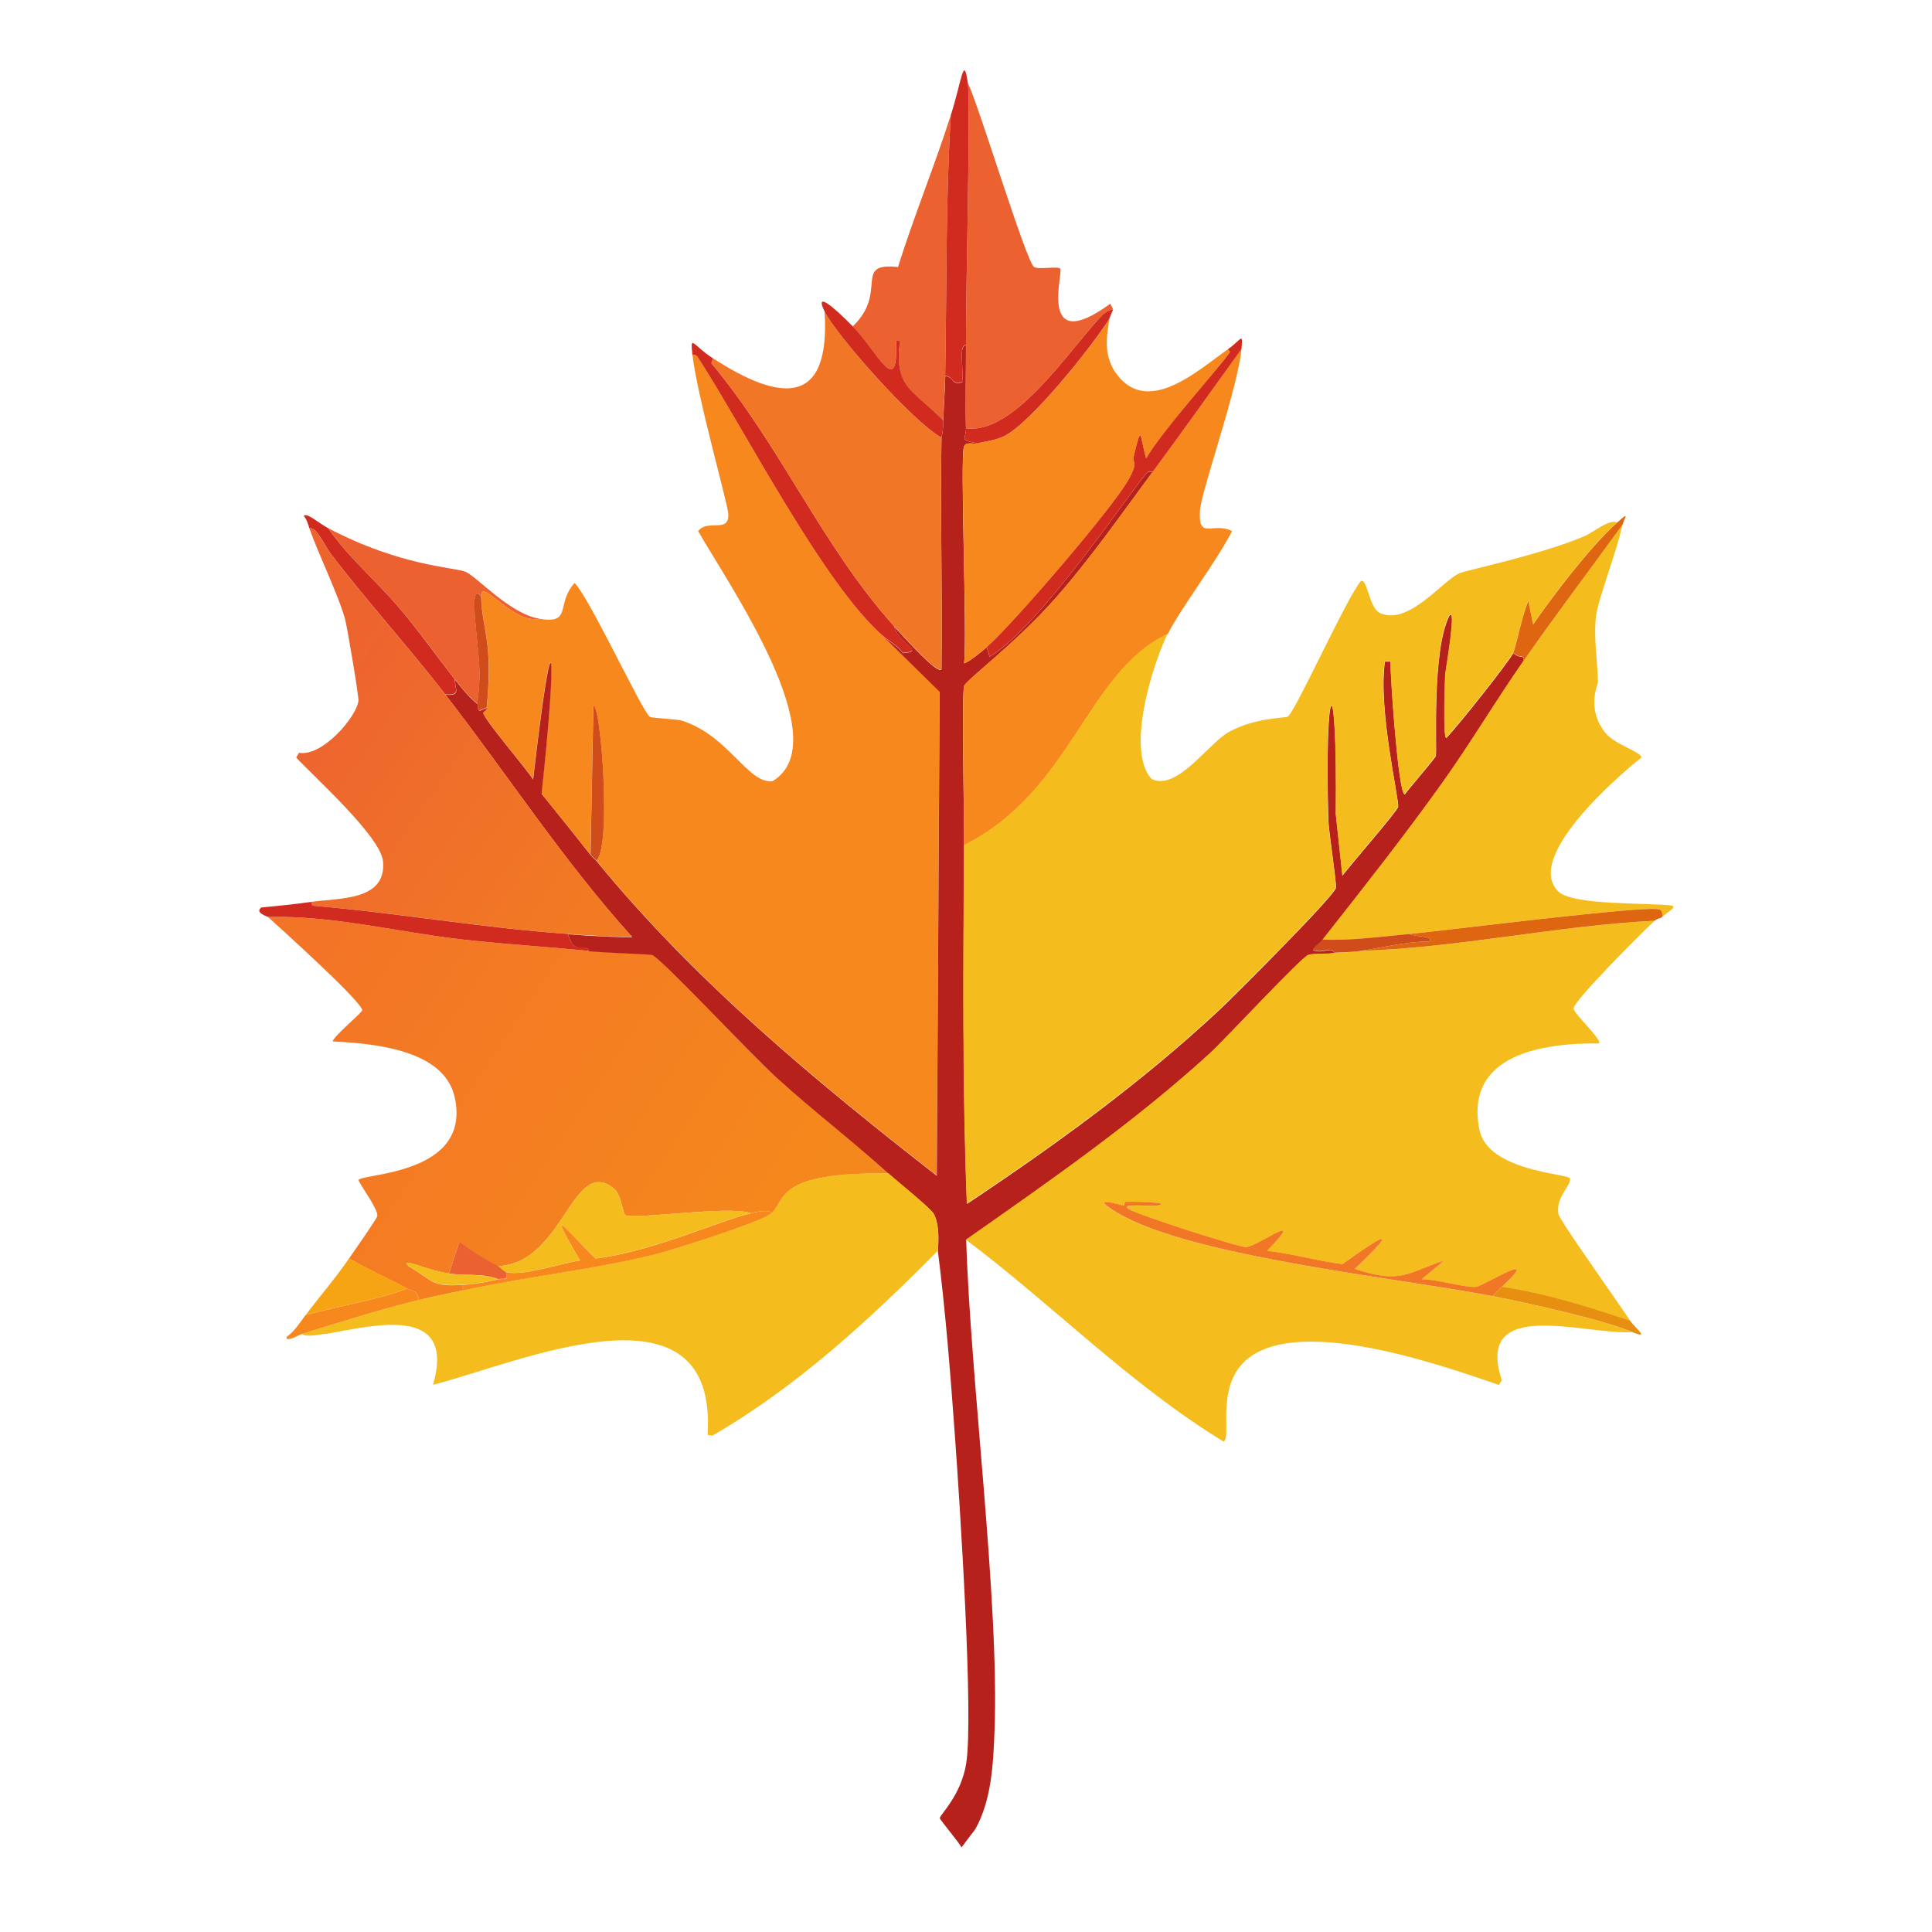 <?xml version="1.0" encoding="UTF-8"?><svg id="Layer_1" xmlns="http://www.w3.org/2000/svg" xmlns:xlink="http://www.w3.org/1999/xlink" viewBox="0 0 243.89 243.89"><defs><style>.cls-1{fill:#de6611;}.cls-1,.cls-2,.cls-3,.cls-4,.cls-5,.cls-6,.cls-7,.cls-8,.cls-9,.cls-10,.cls-11,.cls-12{stroke-width:0px;}.cls-2{fill:#d04c1a;}.cls-3{fill:url(#linear-gradient);}.cls-4{fill:#d02b1e;}.cls-5{fill:#eb6130;}.cls-6{fill:#f17625;}.cls-7{fill:#f7881d;}.cls-8{fill:url(#linear-gradient-2);}.cls-9{fill:#f6a413;}.cls-10{fill:#f5bc1d;}.cls-11{fill:#e78f10;}.cls-12{fill:#b6211c;}</style><linearGradient id="linear-gradient" x1="38.19" y1="123.01" x2="94.65" y2="160.68" gradientUnits="userSpaceOnUse"><stop offset="0" stop-color="#f37426"/><stop offset="1" stop-color="#f5881c"/></linearGradient><linearGradient id="linear-gradient-2" x1="38.87" y1="90.13" x2="73.68" y2="114.33" gradientUnits="userSpaceOnUse"><stop offset="0" stop-color="#ed642f"/><stop offset="1" stop-color="#f27a23"/></linearGradient></defs><path class="cls-7" d="M111.46,80.26l7.15,7.03q-.18,30.55-.36,61.09c-15.36-11.97-30.64-24.65-42.99-39.77,1.92-1.41.63-19.54-.36-19.53l-.36,18.82c-2.06-2.59-4.12-5.17-6.19-7.74,2.03-18.85,1.51-24.34-1.07-1.79-.87-1.42-6.28-7.68-6.31-8.46,0-.09.45-.29.48-.6.83-8.47-.59-9.72-.71-14.05-.07-2.49,3.89,3.51,7.38,2.86,4.16.67,2.01-1.84,4.41-4.53,1.9,1.86,8.65,16.5,9.53,16.91.37.17,3.41.27,4.05.48,5.88,1.88,8.36,8.07,11.43,7.62,8.28-4.98-5.62-24.89-9.41-31.56,1.24-1.57,3.91.33,3.81-2.14-.05-1.29-3.95-14.94-4.53-20.13.32-.06.55.11.71.36,5.9,9.12,15.84,28.6,23.34,35.13Z"/><path class="cls-3" d="M74.31,120.04c2.05.21,7.6.36,7.98.48,1.06.31,12.22,12.3,15.72,15.48,4.6,4.18,9.56,7.97,14.17,12.15-14.43-.23-12.97,3.43-14.77,5-.36-.5-1.71-.22-2.62,0-2.72-1-14.66.84-15.84.24-.35-.17-.5-2.58-1.43-3.33-5.26-4.31-6.34,9.45-14.65,9.77-1.72-.87-3.37-1.9-4.88-3.1l-1.31,4.05c-3.01-.49-6.25-2.15-5.12-.95,3.37,1.99,2.84,2.59,6.79,2.38v.71c-1.85.4-3.63.73-5.48,1.19-.16-1.29-.73-1.05-1.43-1.43-2.43-1.3-4.99-2.42-7.38-3.81.48-.7,3.54-5.04,3.57-5.36.1-.89-1.91-3.52-2.38-4.53.28-.88,14.34-.58,12.15-10.48-1.35-6.07-10.42-6.78-15.36-7.03-.29-.33,3.69-3.66,3.69-3.93,0-1.06-10.38-10.41-11.91-11.79,8.31-.19,16.44,1.94,24.65,2.86,5.26.59,10.57.9,15.84,1.43Z"/><path class="cls-12" d="M121.94,43.59c.02,3.49-.08,6.99,0,10.48.03,1.45-.97,1.42,1.43,1.91-.45.12-1.4-.26-1.67.36-.55,1.25.42,23.83,0,27.39.52-.07,2.39-1.61,2.86-2.02l.36,1.19c6.39-3.69,18.71-22.24,19.89-23.22.23-.19.46-.11.71-.12-3.97,5.37-7.95,11.08-12.38,16.08-5.01,5.65-11.17,10.21-11.43,10.96-.33.95.02,17.38,0,20.13-.09,15.08-.23,30.18.36,45.25,11.17-7.43,22.1-15.36,31.92-24.53,1.78-1.67,14.44-14.32,14.65-15.36.12-.63-.91-7.07-.95-8.57-.51-17.92,1.15-20.28.95-.71l.83,7.74c.84-1.17,6.93-8.14,7.03-8.69.16-.91-2.55-12.22-1.67-18.34h.71c-.02,1.92.97,16.56,1.79,16.79.48-.72,3.87-4.58,3.93-4.88.17-.87-.53-13.1,1.67-17.62,1.05-1.63-.45,6.92-.48,7.38-.04.62-.28,7.94.12,7.98,1.56-1.57,8.03-9.8,8.46-10.72.91.86,1.64.03,1.19,1.19-3.51,5.04-6.66,10.36-10.24,15.36-4.8,6.71-9.9,13.17-15,19.65-.16.21-1.33,1.14-1.19,1.31,1.19.51,2.4-.55,2.62.36-1.01.17-2.46.02-3.22.24-.84.24-10.62,10.77-12.38,12.38-9.57,8.74-20.25,16.15-30.84,23.58.54,17.84,4.22,45.64,3.57,62.16-.16,3.99-.38,8.55-2.38,12.15-.1.19-.51.68-.71.95-.36.47-.71.96-1.07,1.43-.28-.59-2.71-3.46-2.74-3.69-.04-.39,2.68-2.83,3.33-6.91.96-5.97-.84-33.32-1.43-41.44-.56-7.72-1.17-15.54-2.14-23.22-.03-.23.36-2.91-.48-4.64-.34-.71-4.72-4.22-5.72-5.12-4.61-4.18-9.57-7.96-14.17-12.15-3.5-3.19-14.66-15.17-15.72-15.48-.38-.11-5.93-.27-7.98-.48-.34-1.25-1.84.76-2.62-2.14,2.68.19,5.41.38,8.1.36-8.64-9.56-15.69-20.42-23.58-30.61,2,.19,1.22-.62,1.19-1.91.84,1.07,1.77,2.25,2.86,3.1.07,1.27.31.78,1.19.48-.03.3-.48.51-.48.6.03.78,5.44,7.04,6.31,8.46,2.59-22.55,3.1-17.07,1.07,1.79,2.08,2.57,4.14,5.15,6.19,7.74.25.31.54.51.71.71,12.35,15.12,27.63,27.8,42.99,39.77q.18-30.55.36-61.09l-7.15-7.03c.81.7,1.87,1.21,2.5,2.14,2.92-.17-.49-1.14-1.07-3.33,1.51,1.68,5.65,6.19,5.95,5.36.12-9.72-.16-19.46,0-29.18,0-.15.21-.71.24-2.14.03-1.88.2-3.81.24-5.72,1.3.32.64,1.15,2.14.83.14-2.26-.4-4.85.48-4.64Z"/><path class="cls-8" d="M56.21,87.65c7.89,10.19,14.94,21.04,23.58,30.61-2.69.02-5.42-.17-8.1-.36-10.81-.77-21.48-2.67-32.27-3.57l-.12-.48c3.5-.51,9.52-.1,9.05-5.12-.29-3.11-8.58-10.55-10.96-13.1l.36-.6c2.9.53,7.23-4.47,7.5-6.55.07-.51-1.41-9.26-1.67-10.24-.79-2.98-3.4-8.33-4.53-11.55.93-.23,1.84,2.13,2.86,3.45,4.59,5.96,9.68,11.55,14.29,17.51Z"/><path class="cls-7" d="M156.72,44.06c-.47,5-5.08,17.94-5.24,20.36-.25,3.86,1.63,1.41,4.05,2.62-1.84,3.67-6.62,9.97-8.1,12.98-10.32,4.89-12.04,19.8-25.72,26.68.02-2.74-.33-19.18,0-20.13.26-.75,6.42-5.31,11.43-10.96,4.43-4.99,8.41-10.7,12.38-16.08,3.79-5.12,7.48-10.31,11.19-15.48Z"/><path class="cls-6" d="M118.85,55.26c-.16,9.72.12,19.46,0,29.18-.31.83-4.44-3.68-5.95-5.36-9.1-10.1-14.38-22.83-23.1-33.23l.24-.6c8.27,5.36,14.84,6.34,14.05-5.95,1.45,2.97,11.08,13.91,14.77,15.96Z"/><path class="cls-7" d="M155.05,44.06c-.06.15.25.33.24.36-.89,1.47-8.63,9.97-10.6,13.46-.83-2.83-.52-4.59-1.55-.36-.27,1.1.67.63-.71,3.1-1.99,3.54-14.53,18.13-17.86,21.08-.47.42-2.34,1.96-2.86,2.02.42-3.56-.55-26.14,0-27.39.27-.61,1.22-.24,1.67-.36,1.13-.29,2.28-.37,3.45-.95,3.35-1.68,10.92-11.14,13.22-14.77-.43,2.51-.71,4.83.95,7.03,4.01,5.3,10.41-.69,14.05-3.22Z"/><path class="cls-5" d="M140.52,39.06c-.82.06-1.39.75-1.91,1.31-3.99,4.33-10.76,14.58-16.67,13.69-.08-3.49.02-6.99,0-10.48-.04-6.4.6-30.44.24-33.11,1.31,2.64,7.34,22.5,8.34,23.22.55.4,3.06-.15,3.33.24.38.53-2.88,11.12,6.31,4.41l.36.71Z"/><path class="cls-5" d="M119.32,47.4c-.03,1.9-.21,3.83-.24,5.72-3.88-4.03-6.25-4.07-5.48-10.12h-.48c.28,7.63-2.38,1.36-5.48-1.79,4.57-4.37-.05-8.11,5.72-7.5,2.03-6.46,4.6-12.73,6.67-19.17-.66,10.95-.51,21.91-.71,32.87Z"/><path class="cls-5" d="M68.12,78.12c-3.49.65-7.45-5.35-7.38-2.86-1.64-1.9-.42,5.09-.24,8.69.14,2.67-.25,4.62-.24,4.88-1.09-.85-2.02-2.02-2.86-3.1-2.38-3.04-4.62-6.24-7.15-9.17-2.85-3.31-6.5-6.46-8.81-9.88,9.1,4.78,15.72,4.9,17.27,5.48,1.43.53,5.62,5.35,9.41,5.95Z"/><path class="cls-4" d="M90.03,45.25l-.24.6c8.72,10.39,14,23.13,23.1,33.23.58,2.2,4,3.16,1.07,3.33-.63-.94-1.69-1.44-2.5-2.14-7.5-6.53-17.44-26.01-23.34-35.13-.16-.25-.39-.42-.71-.36-.3-2.68.02-1.21,2.62.48Z"/><path class="cls-4" d="M122.18,10.48c.36,2.66-.28,26.71-.24,33.11-.88-.2-.33,2.38-.48,4.64-1.5.31-.85-.51-2.14-.83.2-10.96.05-21.92.71-32.87,1.36-4.24,1.63-7.83,2.14-4.05Z"/><path class="cls-4" d="M156.72,44.06c-3.72,5.17-7.41,10.36-11.19,15.48-.26,0-.48-.07-.71.12-1.18.98-13.49,19.53-19.89,23.22l-.36-1.19c3.34-2.95,15.87-17.54,17.86-21.08,1.38-2.46.45-1.99.71-3.1,1.03-4.23.72-2.47,1.55.36,1.97-3.49,9.71-11.99,10.6-13.46.01-.02-.3-.21-.24-.36,1.65-1.14,1.88-2.25,1.67,0Z"/><path class="cls-4" d="M39.3,113.85l.12.48c10.79.91,21.47,2.81,32.27,3.57.78,2.91,2.28.9,2.62,2.14-5.27-.53-10.58-.84-15.84-1.43-8.21-.92-16.34-3.05-24.65-2.86-.07-.07-1.71-.53-.83-1.19,2.11-.2,4.21-.41,6.31-.71Z"/><path class="cls-4" d="M41.44,66.69c2.31,3.42,5.97,6.57,8.81,9.88,2.52,2.93,4.76,6.13,7.15,9.17.03,1.29.8,2.09-1.19,1.91-4.61-5.95-9.7-11.55-14.29-17.51-1.02-1.32-1.93-3.68-2.86-3.45-.19-.54-.31-1.11-.71-1.55.31-.52,1.92.93,3.1,1.55Z"/><path class="cls-4" d="M107.65,41.2c3.1,3.14,5.76,9.42,5.48,1.79h.48c-.77,6.05,1.59,6.09,5.48,10.12-.02,1.43-.24,2-.24,2.14-3.68-2.05-13.32-12.99-14.77-15.96-1.27-2.61,1.14-.56,3.57,1.91Z"/><path class="cls-9" d="M51.45,162.67c-4.02,1.47-8.62,2.17-12.86,3.33,1.78-2.36,3.82-4.72,5.48-7.15,2.39,1.4,4.95,2.52,7.38,3.81Z"/><path class="cls-4" d="M140.52,39.06c-.12.33-.43.95-.48,1.19-2.3,3.62-9.87,13.09-13.22,14.77-1.17.59-2.32.66-3.45.95-2.4-.48-1.39-.45-1.43-1.91,5.91.89,12.69-9.36,16.67-13.69.51-.56,1.09-1.25,1.91-1.31Z"/><path class="cls-2" d="M75.26,108.61c-.17-.21-.46-.4-.71-.71l.36-18.82c.99-.01,2.28,18.12.36,19.53Z"/><path class="cls-2" d="M60.73,75.26c.12,4.34,1.54,5.58.71,14.05-.88.31-1.12.79-1.19-.48-.01-.26.38-2.21.24-4.88-.19-3.6-1.4-10.6.24-8.69Z"/><path class="cls-5" d="M62.88,159.81c.38.19.57.58.95.71.44,1.28-.3.79-.95.95-2.01-.79-4.08-.37-6.19-.71l1.31-4.05c1.51,1.2,3.17,2.22,4.88,3.1Z"/><path class="cls-10" d="M208.88,116.23c-1.34,1.2-10.28,10.15-10.24,11.08.02.64,3.63,3.95,3.22,4.41-7-.07-16.98,1.33-15.12,10.84,1.04,5.32,11.15,5.57,11.43,6.19.33.74-1.85,2.36-1.43,4.53.15.8,7.81,11.52,9.05,13.46-5.31-1.78-10.65-3.43-16.2-4.29,5.32-4.92-2.25-.15-3.22,0-1.23.19-5.1-.98-6.91-.95l2.86-2.38c-5.05,1.74-5.56,2.94-11.31,1.07,6.04-5.72,3.33-4.12-1.55-.6-3.18-.38-6.31-1.34-9.53-1.67,5.28-5.42-1.09-.58-2.62-.48-.88.06-13.73-4.1-14.77-4.76-1.12-.72,1.05-.42,3.57-.48,1.89-.37-2.14-.5-4.05-.48-.18,0-.06.48-.24.48-.27,0-4.84-1.49-.71.95,9.35,5.53,35.61,8.21,47.28,10.48,4.54.88,13.67,2.88,17.62,4.53-5.8.41-19.94-4.59-16.43,6.07l-.36.6c-7.33-2.5-28.2-10.01-33.23-1.55-2.08,3.51-.59,8.43-1.55,8.69-11.82-7.22-21.49-17.2-32.51-25.48,10.6-7.43,21.27-14.84,30.84-23.58,1.77-1.62,11.54-12.14,12.38-12.38.76-.22,2.21-.07,3.22-.24.53-.09,1.84-.02,3.33-.24,12.47-.4,24.75-3.18,37.15-3.81Z"/><path class="cls-10" d="M204.11,65.97c-3.37,3.05-7.93,9-10.6,12.86l-.6-2.98c-.82,1.97-1.5,5.68-1.91,6.55-.43.92-6.9,9.15-8.46,10.72-.4-.04-.16-7.36-.12-7.98.03-.46,1.53-9.02.48-7.38-2.2,4.53-1.49,16.75-1.67,17.62-.06.31-3.45,4.16-3.93,4.88-.81-.24-1.8-14.87-1.79-16.79h-.71c-.88,6.12,1.83,17.43,1.67,18.34-.1.55-6.18,7.53-7.03,8.69l-.83-7.74c.2-19.56-1.46-17.2-.95.71.04,1.5,1.08,7.95.95,8.57-.21,1.04-12.86,13.7-14.65,15.36-9.82,9.17-20.74,17.1-31.92,24.53-.59-15.07-.44-30.18-.36-45.25,13.69-6.88,15.4-21.79,25.72-26.68-2.02,4.12-5.27,14.85-2.02,18.34,3.22,1.56,7.16-4.51,9.77-5.95,3.23-1.78,7.03-1.75,7.38-1.91.9-.38,7.56-15.26,9.29-17.15.81-.26.99,3.4,2.38,4.05,3.58,1.66,7.88-4.05,10-5,.98-.44,10.29-2.31,15.96-4.76.89-.38,3.03-2.14,3.93-1.67Z"/><path class="cls-10" d="M209.83,115.75c.06-.32-.03-.86-.36-.95-1.84-.55-26.82,2.66-31.56,3.1-3.63.33-7.3.87-10.96.71,5.1-6.48,10.2-12.94,15-19.65,3.58-5,6.73-10.32,10.24-15.36,4.09-5.87,8.43-11.59,12.62-17.39-.59,3.06-3.07,9.39-3.33,11.55-.33,2.68.18,5.63.24,8.34,0,.34-1.52,3.34.95,6.43,1.16,1.45,4.63,2.45,4.53,3.1-3.15,2.5-14.81,12.66-10.48,16.91,1.83,1.8,11.36,1.38,14.41,1.79.42.26-.44.67-1.31,1.43Z"/><path class="cls-1" d="M204.83,66.21c-4.19,5.8-8.54,11.51-12.62,17.39.45-1.16-.28-.33-1.19-1.19.4-.87,1.08-4.58,1.91-6.55l.6,2.98c2.67-3.86,7.23-9.81,10.6-12.86,1.79-1.62.86-.5.71.24Z"/><path class="cls-11" d="M189.59,162.43c5.55.85,10.88,2.51,16.2,4.29.56.88,2.66,2.43.24,1.43-3.96-1.64-13.08-3.64-17.62-4.53l1.19-1.19Z"/><path class="cls-6" d="M189.59,162.43l-1.19,1.19c-11.67-2.27-37.93-4.95-47.28-10.48-4.13-2.44.45-.96.71-.95.18,0,.06-.47.24-.48,1.91-.03,5.94.11,4.05.48-2.52.05-4.69-.24-3.57.48,1.03.66,13.88,4.82,14.77,4.76,1.53-.11,7.9-4.94,2.62.48,3.22.33,6.35,1.29,9.53,1.67,4.88-3.52,7.59-5.13,1.55.6,5.75,1.87,6.26.67,11.31-1.07l-2.86,2.38c1.81-.03,5.68,1.14,6.91.95.96-.15,8.53-4.92,3.22,0Z"/><path class="cls-1" d="M209.83,115.75c-.29.25-.59.15-.95.48-12.41.63-24.68,3.41-37.15,3.81,2.9-.43,5.73-1.18,8.69-1.19.68-.77-1.62-.51-2.5-.95,4.74-.44,29.72-3.64,31.56-3.1.33.1.42.64.36.95Z"/><path class="cls-2" d="M177.92,117.9c.89.45,3.18.18,2.5.95-2.97.01-5.79.76-8.69,1.19-1.49.22-2.8.15-3.33.24-.22-.91-1.43.15-2.62-.36-.14-.17,1.03-1.1,1.19-1.31,3.65.15,7.33-.38,10.96-.71Z"/><path class="cls-10" d="M94.79,153.15c-4.15.99-12.62,4.88-19.65,5.72-3.69-3.67-6.38-7.3-1.91.24-2.5.36-7.51,2.1-9.41,1.43-.39-.14-.58-.52-.95-.71,8.31-.32,9.39-14.07,14.65-9.77.92.76,1.08,3.16,1.43,3.33,1.18.6,13.12-1.24,15.84-.24Z"/><path class="cls-10" d="M112.18,148.14c1,.9,5.37,4.41,5.72,5.12.84,1.73.45,4.41.48,4.64-8.66,8.73-17.76,17.14-28.46,23.34l-.6-.12c1.33-20.36-23.76-9.08-34.65-6.31,2.93-10.25-7.53-7.46-13.46-6.43-.08.01-.16-.01-.24,0-.71.12-2.42.45-2.86,0,4.89-1.5,9.8-3.05,14.77-4.29,1.84-.46,3.63-.79,5.48-1.19,8-1.74,16.25-2.57,24.17-4.53,2.36-.58,13.64-4.15,14.89-5.24,1.8-1.57.34-5.23,14.77-5Z"/><path class="cls-7" d="M52.87,164.1c-4.96,1.23-9.88,2.78-14.77,4.29-.23.07-2.13,1.17-1.91.36.94-.62,1.7-1.83,2.38-2.74,4.24-1.16,8.84-1.86,12.86-3.33.7.37,1.27.14,1.43,1.43Z"/><path class="cls-7" d="M97.41,153.15c-1.25,1.09-12.53,4.66-14.89,5.24-7.93,1.95-16.17,2.78-24.17,4.53v-.71c1.37-.07,3.19-.38,4.53-.71.65-.16,1.39.33.95-.95,1.9.67,6.91-1.07,9.41-1.43-4.47-7.54-1.78-3.91,1.91-.24,7.03-.83,15.5-4.72,19.65-5.72.91-.22,2.26-.5,2.62,0Z"/><path class="cls-10" d="M56.69,160.77c2.11.34,4.18-.08,6.19.71-1.34.34-3.16.64-4.53.71-3.95.2-3.42-.39-6.79-2.38-1.13-1.2,2.11.47,5.12.95Z"/></svg>